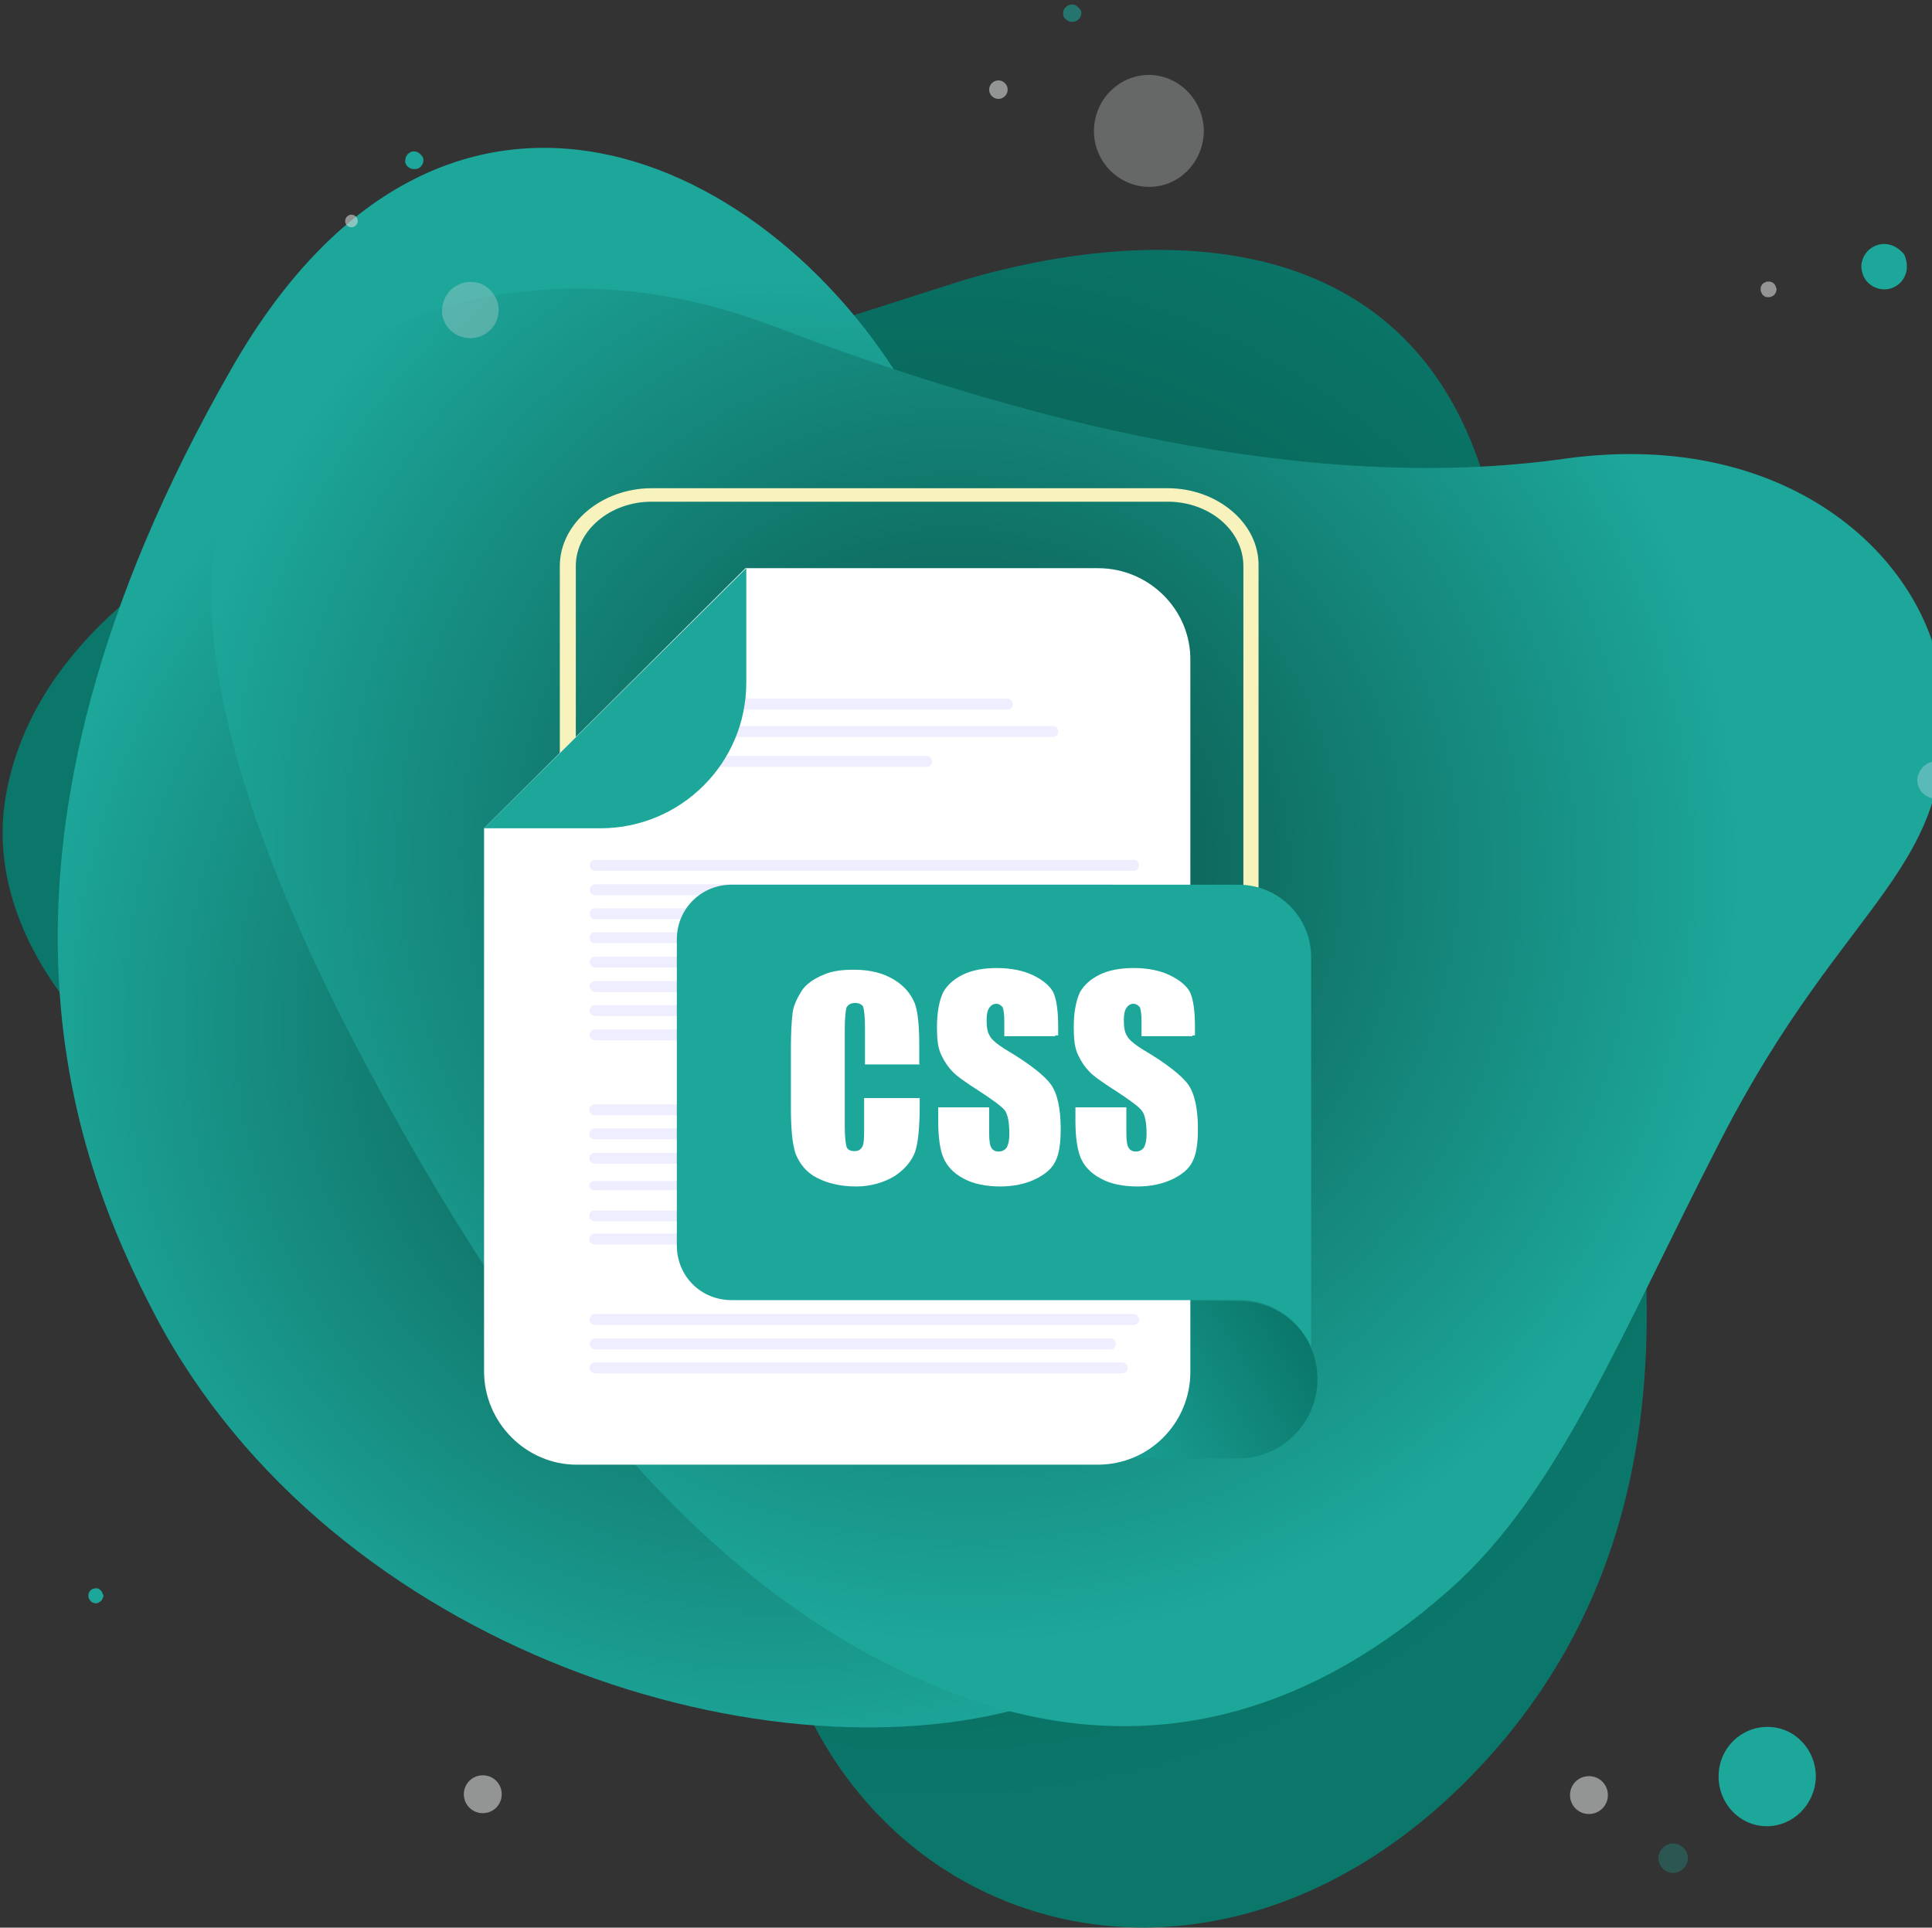 <?xml version="1.0" encoding="utf-8"?>
<!-- Generator: Adobe Illustrator 26.0.0, SVG Export Plug-In . SVG Version: 6.00 Build 0)  -->
<svg version="1.1" id="Layer_1" xmlns="http://www.w3.org/2000/svg" xmlns:xlink="http://www.w3.org/1999/xlink" x="0px" y="0px"
	 viewBox="0 0 459 458" style="enable-background:new 0 0 459 458;" xml:space="preserve">
<rect x="0" y="0" width="459" height="458" fill="#333333" stroke="none"/>
<style type="text/css">
	.st0{fill:url(#SVGID_1_);}
	.st1{fill:url(#SVGID_00000011005546035082552950000007846257719984617357_);}
	.st2{fill:url(#SVGID_00000124132115394240837050000011925279868185399188_);}
	.st3{opacity:0.31;}
	.st4{fill:#D9DADA;}
	.st5{fill:#E1E2FE;}
	.st6{fill:#1DA69A;}
	.st7{opacity:0.58;}
	.st8{opacity:0.31;fill:#1DA69A;enable-background:new    ;}
	.st9{opacity:0.58;fill:#1DA69A;enable-background:new    ;}
	.st10{fill:url(#SVGID_00000062878260398874623060000006862512851392820369_);}
	.st11{fill:#F8F2BC;}
	.st12{fill:#FFFFFF;}
	.st13{fill:#EEEEFE;}
</style>
<g>
	
		<radialGradient id="SVGID_1_" cx="-25.821" cy="485.954" r="1" gradientTransform="matrix(173.891 100.396 100.237 -173.615 -43998.242 87189.289)" gradientUnits="userSpaceOnUse">
		<stop  offset="0" style="stop-color:#074F44"/>
		<stop  offset="1" style="stop-color:#0A776A"/>
	</radialGradient>
	<path class="st0" d="M378.1,221.4c0,0-4.6-16.3-23.4-99.7C336,38.2,248.5,60.3,226.6,67.3c-21.9,7-63.1,20.3-124.6,39.2
		C40.5,125.5,6.2,155.3,1.1,190.9c-5,35.7,29.4,73.7,76.7,86.9c51.8,14.5,94.6,37,105,99.9c13.1,79.4,101.1,109.5,165.1,45.9
		S389.2,272.3,378.1,221.4z"/>
	
		<radialGradient id="SVGID_00000149368915027690057910000010492341680983589778_" cx="-25.784" cy="485.954" r="0.999" gradientTransform="matrix(151.922 87.712 88.448 -153.197 -38881.066 76951.492)" gradientUnits="userSpaceOnUse">
		<stop  offset="0" style="stop-color:#074F44"/>
		<stop  offset="1" style="stop-color:#1DA69A"/>
	</radialGradient>
	<path style="fill:url(#SVGID_00000149368915027690057910000010492341680983589778_);" d="M370.6,283.6c12.8-54.3-17-100.4-62-108.8
		c-28.7-5.3-60.8-19.6-89.6-75.6C188,39.1,106.9-3,55.1,87.4c-66,115.1-38,187.4-18.3,225c42.2,80.3,147.6,112.4,210.3,92.1
		C308.6,384.6,357.4,339.6,370.6,283.6z"/>
	
		<radialGradient id="SVGID_00000178198359274748253270000016185163081408420224_" cx="-25.792" cy="485.959" r="1" gradientTransform="matrix(161.824 93.429 92.357 -159.967 -40480.004 80352.086)" gradientUnits="userSpaceOnUse">
		<stop  offset="0" style="stop-color:#074F44"/>
		<stop  offset="1" style="stop-color:#1DA69A"/>
	</radialGradient>
	<path style="fill:url(#SVGID_00000178198359274748253270000016185163081408420224_);" d="M461.5,164c-2.5-30.1-35.5-62.6-89.9-55
		c-61.1,8.6-130-9.4-188.1-31.6C123.7,54.7,74.4,80,59.3,104.6c-16.6,27-13,74.7,32,156.4s86.5,121.1,130.9,139.6
		s85.5,9.7,122.4-23.1c25.8-23,40.2-60,64.3-106.8C438.9,212.3,465.1,207.6,461.5,164z"/>
	<g class="st3">
		<path class="st4" d="M286,31.4c0.1-7.3-5.6-13.4-12.8-13.6c-7.2-0.1-13.1,5.7-13.3,13s5.6,13.4,12.8,13.6
			C279.9,44.6,285.8,38.7,286,31.4z"/>
	</g>
	<g class="st3">
		<path class="st4" d="M105,74.2c0.1,1.3,0.6,2.6,1.4,3.6c0.8,1,1.9,1.8,3.2,2.2c1.3,0.4,2.6,0.5,3.9,0.1c1.3-0.3,2.4-1.1,3.3-2
			c0.9-1,1.4-2.2,1.6-3.5c0.2-1.3,0-2.6-0.6-3.8c-0.6-1.2-1.5-2.2-2.6-2.9c-1.1-0.7-2.4-1-3.8-0.9c-0.9,0-1.8,0.3-2.6,0.7
			c-0.8,0.4-1.5,0.9-2.1,1.6c-0.6,0.7-1,1.5-1.3,2.3C105.1,72.4,105,73.3,105,74.2z"/>
	</g>
	<g class="st3">
		<path class="st5" d="M455.5,185.6c0.1,0.9,0.4,1.7,0.9,2.4s1.3,1.2,2.1,1.5c0.8,0.3,1.7,0.3,2.6,0.1c0.8-0.2,1.6-0.7,2.2-1.4
			c0.6-0.7,1-1.5,1.1-2.3c0.1-0.9,0-1.8-0.4-2.5s-1-1.4-1.7-1.9c-0.8-0.4-1.6-0.7-2.5-0.6c-0.6,0-1.2,0.2-1.7,0.4
			c-0.5,0.3-1,0.6-1.4,1.1c-0.4,0.4-0.7,1-0.9,1.5C455.5,184.4,455.5,185,455.5,185.6z"/>
	</g>
	<path class="st6" d="M431.4,422.3c0.1-6.5-4.9-11.9-11.3-12c-6.4-0.1-11.7,5-11.8,11.6c-0.1,6.5,4.9,11.9,11.3,12
		C425.9,434,431.2,428.8,431.4,422.3z"/>
	<g class="st7">
		<path class="st4" d="M377.5,431c2.5,0,4.5-2,4.5-4.5s-2-4.5-4.5-4.5s-4.5,2-4.5,4.5S375,431,377.5,431z"/>
	</g>
	<g class="st7">
		<path class="st4" d="M237.2,23.5c1.2,0,2.2-1,2.2-2.2c0-1.2-1-2.2-2.2-2.2s-2.2,1-2.2,2.2C235,22.5,236,23.5,237.2,23.5z"/>
	</g>
	<g class="st7">
		<path class="st4" d="M114.7,430.8c2.5,0,4.5-2,4.5-4.5c0-2.5-2-4.5-4.5-4.5c-2.5,0-4.5,2-4.5,4.5
			C110.2,428.8,112.2,430.8,114.7,430.8z"/>
	</g>
	<path class="st8" d="M397.5,445c1.9,0,3.5-1.6,3.5-3.5s-1.6-3.5-3.5-3.5s-3.5,1.6-3.5,3.5S395.6,445,397.5,445z"/>
	<g class="st7">
		<path class="st4" d="M83.5,54c0.8,0,1.5-0.7,1.5-1.5c0-0.8-0.7-1.5-1.5-1.5S82,51.7,82,52.5C82,53.4,82.7,54,83.5,54z"/>
	</g>
	<path class="st6" d="M452.5,60.7c2.2,5.4-2.8,9.6-7.2,7.5c-0.9-0.4-1.7-1.1-2.2-1.9c-0.5-0.8-0.8-1.8-0.9-2.8
		c0-4.8,5.8-7.7,9.8-3.5C452.2,60.2,452.4,60.4,452.5,60.7z"/>
	<path class="st6" d="M100.6,38c0,0.5-0.1,0.9-0.4,1.3c-0.3,0.4-0.6,0.7-1.1,0.8c-0.4,0.1-0.9,0.1-1.4,0c-0.4-0.2-0.8-0.4-1.1-0.8
		c-0.3-0.4-0.4-0.8-0.3-1.3c0-0.5,0.2-0.9,0.5-1.3c0.3-0.3,0.7-0.6,1.2-0.7s0.9,0,1.3,0.2c0.3,0.2,0.6,0.4,0.8,0.7
		C100.5,37.3,100.6,37.6,100.6,38z"/>
	<path class="st9" d="M256.9,3c0,0.5-0.1,0.9-0.4,1.3c-0.3,0.4-0.7,0.7-1.1,0.8c-0.4,0.1-0.9,0.1-1.4,0c-0.4-0.2-0.8-0.5-1.1-0.8
		c-0.3-0.4-0.4-0.9-0.3-1.3c0-0.5,0.2-0.9,0.5-1.2c0.3-0.3,0.7-0.6,1.2-0.7c0.5-0.1,0.9,0,1.3,0.2c0.3,0.2,0.6,0.4,0.8,0.7
		C256.8,2.3,256.9,2.7,256.9,3z"/>
	<g class="st7">
		<path class="st4" d="M422,69.1c0,0.2-0.1,0.5-0.3,0.7c-0.1,0.2-0.3,0.4-0.5,0.5c-0.2,0.1-0.4,0.2-0.7,0.3c-0.2,0-0.5,0-0.7,0
			c-0.2,0-0.5-0.1-0.7-0.3c-0.2-0.1-0.4-0.3-0.5-0.5c-0.1-0.2-0.2-0.4-0.3-0.7c0-0.2,0-0.5,0-0.7c0-0.2,0.1-0.5,0.3-0.7
			c0.1-0.2,0.3-0.4,0.5-0.5c0.2-0.1,0.4-0.2,0.7-0.3c0.2,0,0.5,0,0.7,0c0.2,0.1,0.5,0.1,0.7,0.3c0.2,0.1,0.4,0.3,0.5,0.5
			c0.1,0.2,0.2,0.4,0.3,0.7C422.1,68.6,422.1,68.9,422,69.1z"/>
	</g>
	<path class="st6" d="M24.5,379.5c-0.1,0.3-0.3,0.7-0.5,0.9c-0.3,0.2-0.6,0.4-0.9,0.5c-0.4,0.1-0.7,0-1-0.1
		c-0.3-0.1-0.6-0.4-0.8-0.7c-0.2-0.3-0.3-0.6-0.3-1c0-0.4,0.1-0.7,0.3-1c0.2-0.3,0.5-0.5,0.8-0.6c0.3-0.1,0.7-0.2,1-0.1
		c0.2,0,0.5,0.1,0.6,0.3c0.2,0.1,0.4,0.3,0.5,0.5c0.1,0.2,0.2,0.4,0.3,0.7C24.6,379,24.6,379.3,24.5,379.5z"/>
	<g>
		
			<linearGradient id="SVGID_00000149352875782938753520000015545499960969479552_" gradientUnits="userSpaceOnUse" x1="308.313" y1="145.324" x2="256.536" y2="112.92" gradientTransform="matrix(1 0 0 -1 0 460)">
			<stop  offset="0" style="stop-color:#0A776A"/>
			<stop  offset="1" style="stop-color:#1DA69A"/>
		</linearGradient>
		<path style="fill:url(#SVGID_00000149352875782938753520000015545499960969479552_);" d="M313,327.7c0,10.3-8.4,18.8-18.8,18.8
			c-10.4,0-38.3,0-38.3,0l19.2-37.3c0,0,14,0,19.2,0C304.8,309,313,317.4,313,327.7z"/>
		<path class="st11" d="M277.4,119.2c10,0,18,6.9,18,15.3v142c0,8.5-8.1,15.3-18,15.3H154.8c-10,0-18-6.9-18-15.3v-142
			c0-8.4,8.1-15.3,18-15.3H277.4z M277.4,116H154.8c-11.9,0-21.8,8.4-21.8,18.5v142c0,10.3,9.9,18.5,21.8,18.5h122.4
			c12.1,0,21.8-8.4,21.8-18.5v-142C299.2,124.4,289.3,116,277.4,116z"/>
		<path class="st12" d="M137,348h123.8c12.3,0,22-10,22-22V157c0.2-12.1-9.8-22-21.9-22h-83.8L115,196.8v129
			C115,338,125,348,137,348z"/>
		<path class="st13" d="M150.1,167.3c0-0.7,0.5-1.3,1.3-1.3h87.9c0.7,0,1.3,0.5,1.3,1.3s-0.5,1.3-1.3,1.3h-87.9
			C150.6,168.5,150.1,168,150.1,167.3z M140,275.2c0-0.7,0.5-1.3,1.3-1.3h113.7c0.7,0,1.3,0.5,1.3,1.3c0,0.7-0.5,1.3-1.3,1.3H141.3
			C140.6,276.5,140,275.9,140,275.2z M150.1,173.8c0-0.7,0.5-1.3,1.2-1.3h98.8c0.7,0,1.3,0.5,1.3,1.3c0,0.7-0.5,1.3-1.3,1.3h-98.8
			C150.6,175,150.1,174.5,150.1,173.8z M140,281.7c0-0.5,0.5-1.1,1.1-1.1h125.6c0.5,0,1.1,0.5,1.1,1.1s-0.5,1.1-1.1,1.1H141.1
			C140.5,282.8,140,282.2,140,281.7z M150.1,180.9c0-0.7,0.5-1.3,1.3-1.3h68.7c0.7,0,1.3,0.5,1.3,1.3s-0.5,1.3-1.3,1.3h-68.7
			C150.6,182.2,150.1,181.6,150.1,180.9z M140,288.9c0-0.7,0.5-1.3,1.2-1.3h125c0.7,0,1.3,0.5,1.3,1.3s-0.5,1.3-1.3,1.3h-125
			C140.5,290,140,289.6,140,288.9z M140.1,205.6c0-0.7,0.5-1.3,1.2-1.3h128c0.7,0,1.3,0.5,1.3,1.3c0,0.7-0.5,1.3-1.3,1.3h-128
			C140.6,206.9,140.1,206.3,140.1,205.6z M140.1,313.5c0-0.7,0.5-1.3,1.2-1.3h128c0.7,0,1.3,0.5,1.3,1.3c0,0.7-0.5,1.3-1.3,1.3h-128
			C140.6,314.8,140.1,314.2,140.1,313.5z M140.1,211.4c0-0.7,0.5-1.3,1.3-1.3h122.5c0.7,0,1.3,0.5,1.3,1.3c0,0.7-0.5,1.3-1.3,1.3
			H141.3C140.6,212.6,140.1,212.1,140.1,211.4z M140.1,319.3c0-0.7,0.5-1.3,1.2-1.3h122.5c0.7,0,1.3,0.5,1.3,1.3
			c0,0.7-0.5,1.3-1.3,1.3H141.3C140.6,320.5,140.1,319.9,140.1,319.3z M140.1,217.1c0-0.7,0.5-1.3,1.3-1.3h125.2
			c0.7,0,1.3,0.5,1.3,1.3c0,0.7-0.5,1.3-1.3,1.3H141.3C140.6,218.4,140.1,217.8,140.1,217.1z M140.1,325c0-0.7,0.5-1.3,1.2-1.3
			h125.3c0.7,0,1.3,0.5,1.3,1.3c0,0.7-0.5,1.3-1.3,1.3H141.3C140.6,326.2,140.1,325.7,140.1,325z M140.1,222.8
			c0-0.7,0.5-1.3,1.2-1.3h125.3c0.7,0,1.3,0.5,1.3,1.3c0,0.7-0.5,1.3-1.3,1.3H141.3C140.6,224.1,140.1,223.6,140.1,222.8z
			 M140.1,228.6c0-0.7,0.5-1.3,1.3-1.3h117c0.7,0,1.3,0.5,1.3,1.3s-0.5,1.3-1.3,1.3h-117C140.6,229.8,140.1,229.3,140.1,228.6z
			 M140.1,234.4c0-0.7,0.5-1.3,1.3-1.3h117c0.7,0,1.3,0.5,1.3,1.3c0,0.7-0.5,1.3-1.3,1.3h-117C140.6,235.5,140.1,235.1,140.1,234.4z
			 M140.1,240.1c0-0.7,0.5-1.3,1.3-1.3h117c0.7,0,1.3,0.5,1.3,1.3c0,0.7-0.5,1.2-1.3,1.3h-117C140.6,241.3,140.1,240.8,140.1,240.1z
			 M140.1,245.9c0-0.7,0.5-1.3,1.2-1.3h117c0.7,0,1.3,0.5,1.3,1.3c0,0.7-0.5,1.3-1.3,1.3h-117C140.6,247,140.1,246.6,140.1,245.9z
			 M140,263.7c0-0.7,0.5-1.3,1.3-1.3h54.1c0.7,0,1.3,0.5,1.3,1.3c0,0.7-0.5,1.3-1.3,1.3h-54.1C140.5,264.9,140,264.4,140,263.7z
			 M140,294.4c0-0.7,0.5-1.3,1.3-1.3h108.5c0.7,0,1.3,0.5,1.3,1.3s-0.5,1.3-1.3,1.3H141.3C140.6,295.7,140,295.2,140,294.4z
			 M140,269.4c0-0.7,0.5-1.3,1.2-1.3h54.1c0.7,0,1.3,0.5,1.3,1.3s-0.5,1.3-1.3,1.3h-54.1C140.5,270.6,140,270.2,140,269.4z"/>
		<path class="st6" d="M311.5,227.4v92.6c-2.9-6.5-9.4-11.1-17.1-11.1c-0.2,0-0.4,0-0.6,0h-120c-7.3,0-13-5.7-13-13v-72.7
			c0-7.3,5.8-13,13-13h120.4C303.8,210.2,311.5,217.9,311.5,227.4z"/>
		<path class="st6" d="M115,196.8h27.6c19.2,0,34.7-15.5,34.7-34.6V135L115,196.8z"/>
		<path class="st12" d="M218.5,252.9h-13v-8.8c0-2.5-0.2-4-0.4-4.8c-0.2-0.6-1-1-1.9-1c-1.1,0-1.7,0.4-2.1,1.1
			c-0.2,0.8-0.4,2.5-0.4,5v23.2c0,2.5,0.2,4,0.4,4.8c0.2,0.8,1,1.1,1.9,1.1c1,0,1.5-0.4,1.9-1.1c0.4-0.8,0.4-2.5,0.4-5.2v-6.3h13.2
			v1.9c0,5.2-0.4,8.8-1.1,10.9c-0.8,2.1-2.3,4-4.8,5.7c-2.5,1.5-5.6,2.5-9.2,2.5c-3.8,0-6.9-0.8-9.4-2.1c-2.5-1.3-4-3.3-5-5.7
			c-0.8-2.5-1.1-6.1-1.1-10.9v-14.5c0-3.6,0.2-6.3,0.4-8c0.2-1.7,1-3.4,2.1-5.2c1.1-1.7,2.9-2.9,5-3.8c2.1-1,4.6-1.3,7.5-1.3
			c3.8,0,6.9,0.8,9.4,2.3c2.5,1.5,4,3.3,5,5.6c0.8,2.1,1.1,5.6,1.1,10.3v4.4H218.5z"/>
		<path class="st12" d="M250.7,246.2h-12.1v-3.6c0-1.7-0.2-2.9-0.4-3.3c-0.4-0.4-0.8-0.8-1.5-0.8c-0.8,0-1.3,0.4-1.7,1
			c-0.4,0.6-0.6,1.5-0.6,2.9c0,1.7,0.2,2.9,0.8,3.8c0.4,0.8,1.7,1.9,3.6,3.1c5.8,3.4,9.4,6.3,10.9,8.4c1.5,2.1,2.3,5.7,2.3,10.5
			c0,3.6-0.4,6.1-1.3,7.8c-0.8,1.7-2.5,3.1-4.8,4.2c-2.3,1.1-5.2,1.7-8.2,1.7c-3.4,0-6.5-0.6-8.8-1.9c-2.5-1.3-4-3.1-4.8-5
			c-0.8-1.9-1.2-5-1.2-8.6v-3.3H235v6.1c0,1.9,0.2,3.1,0.6,3.6c0.4,0.6,1,0.8,1.7,0.8c0.8,0,1.5-0.4,1.9-1c0.4-0.8,0.6-1.7,0.6-3.1
			c0-2.9-0.4-4.8-1.1-5.7c-0.8-1-2.9-2.5-6.1-4.6c-3.3-2.1-5.4-3.6-6.3-4.6c-1-1-1.9-2.3-2.7-4c-0.8-1.7-1-3.8-1-6.5
			c0-3.8,0.6-6.5,1.5-8.4c1-1.7,2.5-3.1,4.8-4.2c2.1-1,4.8-1.5,7.9-1.5c3.4,0,6.3,0.6,8.6,1.7c2.3,1.1,4,2.5,4.8,4
			c0.8,1.7,1.2,4.4,1.2,8.4v1.9H250.7z"/>
		<path class="st12" d="M283.3,246.2h-12.1v-3.6c0-1.7-0.2-2.9-0.4-3.3c-0.4-0.4-0.8-0.8-1.5-0.8c-0.8,0-1.3,0.4-1.7,1
			c-0.4,0.6-0.6,1.5-0.6,2.9c0,1.7,0.2,2.9,0.8,3.8c0.4,0.8,1.7,1.9,3.6,3.1c5.8,3.4,9.4,6.3,10.9,8.4c1.5,2.1,2.3,5.7,2.3,10.5
			c0,3.6-0.4,6.1-1.3,7.8c-0.8,1.7-2.5,3.1-4.8,4.2c-2.3,1.1-5.2,1.7-8.2,1.7c-3.5,0-6.5-0.6-8.8-1.9c-2.5-1.3-4-3.1-4.8-5
			c-0.8-2.1-1.2-5-1.2-8.6v-3.3h12.1v6.1c0,1.9,0.2,3.1,0.6,3.6c0.4,0.6,1,0.8,1.7,0.8c0.8,0,1.5-0.4,1.9-1c0.4-0.8,0.6-1.7,0.6-3.1
			c0-2.9-0.4-4.8-1.2-5.7c-0.8-1-2.9-2.5-6.1-4.6c-3.3-2.1-5.4-3.6-6.3-4.6c-1-1-1.9-2.3-2.7-4c-0.8-1.7-1-3.8-1-6.5
			c0-3.8,0.6-6.5,1.5-8.4c1-1.7,2.5-3.1,4.8-4.2c2.1-1,4.8-1.5,7.9-1.5c3.5,0,6.3,0.6,8.6,1.7c2.3,1.1,4,2.5,4.8,4
			c0.8,1.7,1.2,4.4,1.2,8.4v1.9H283.3z"/>
	</g>
</g>
</svg>
